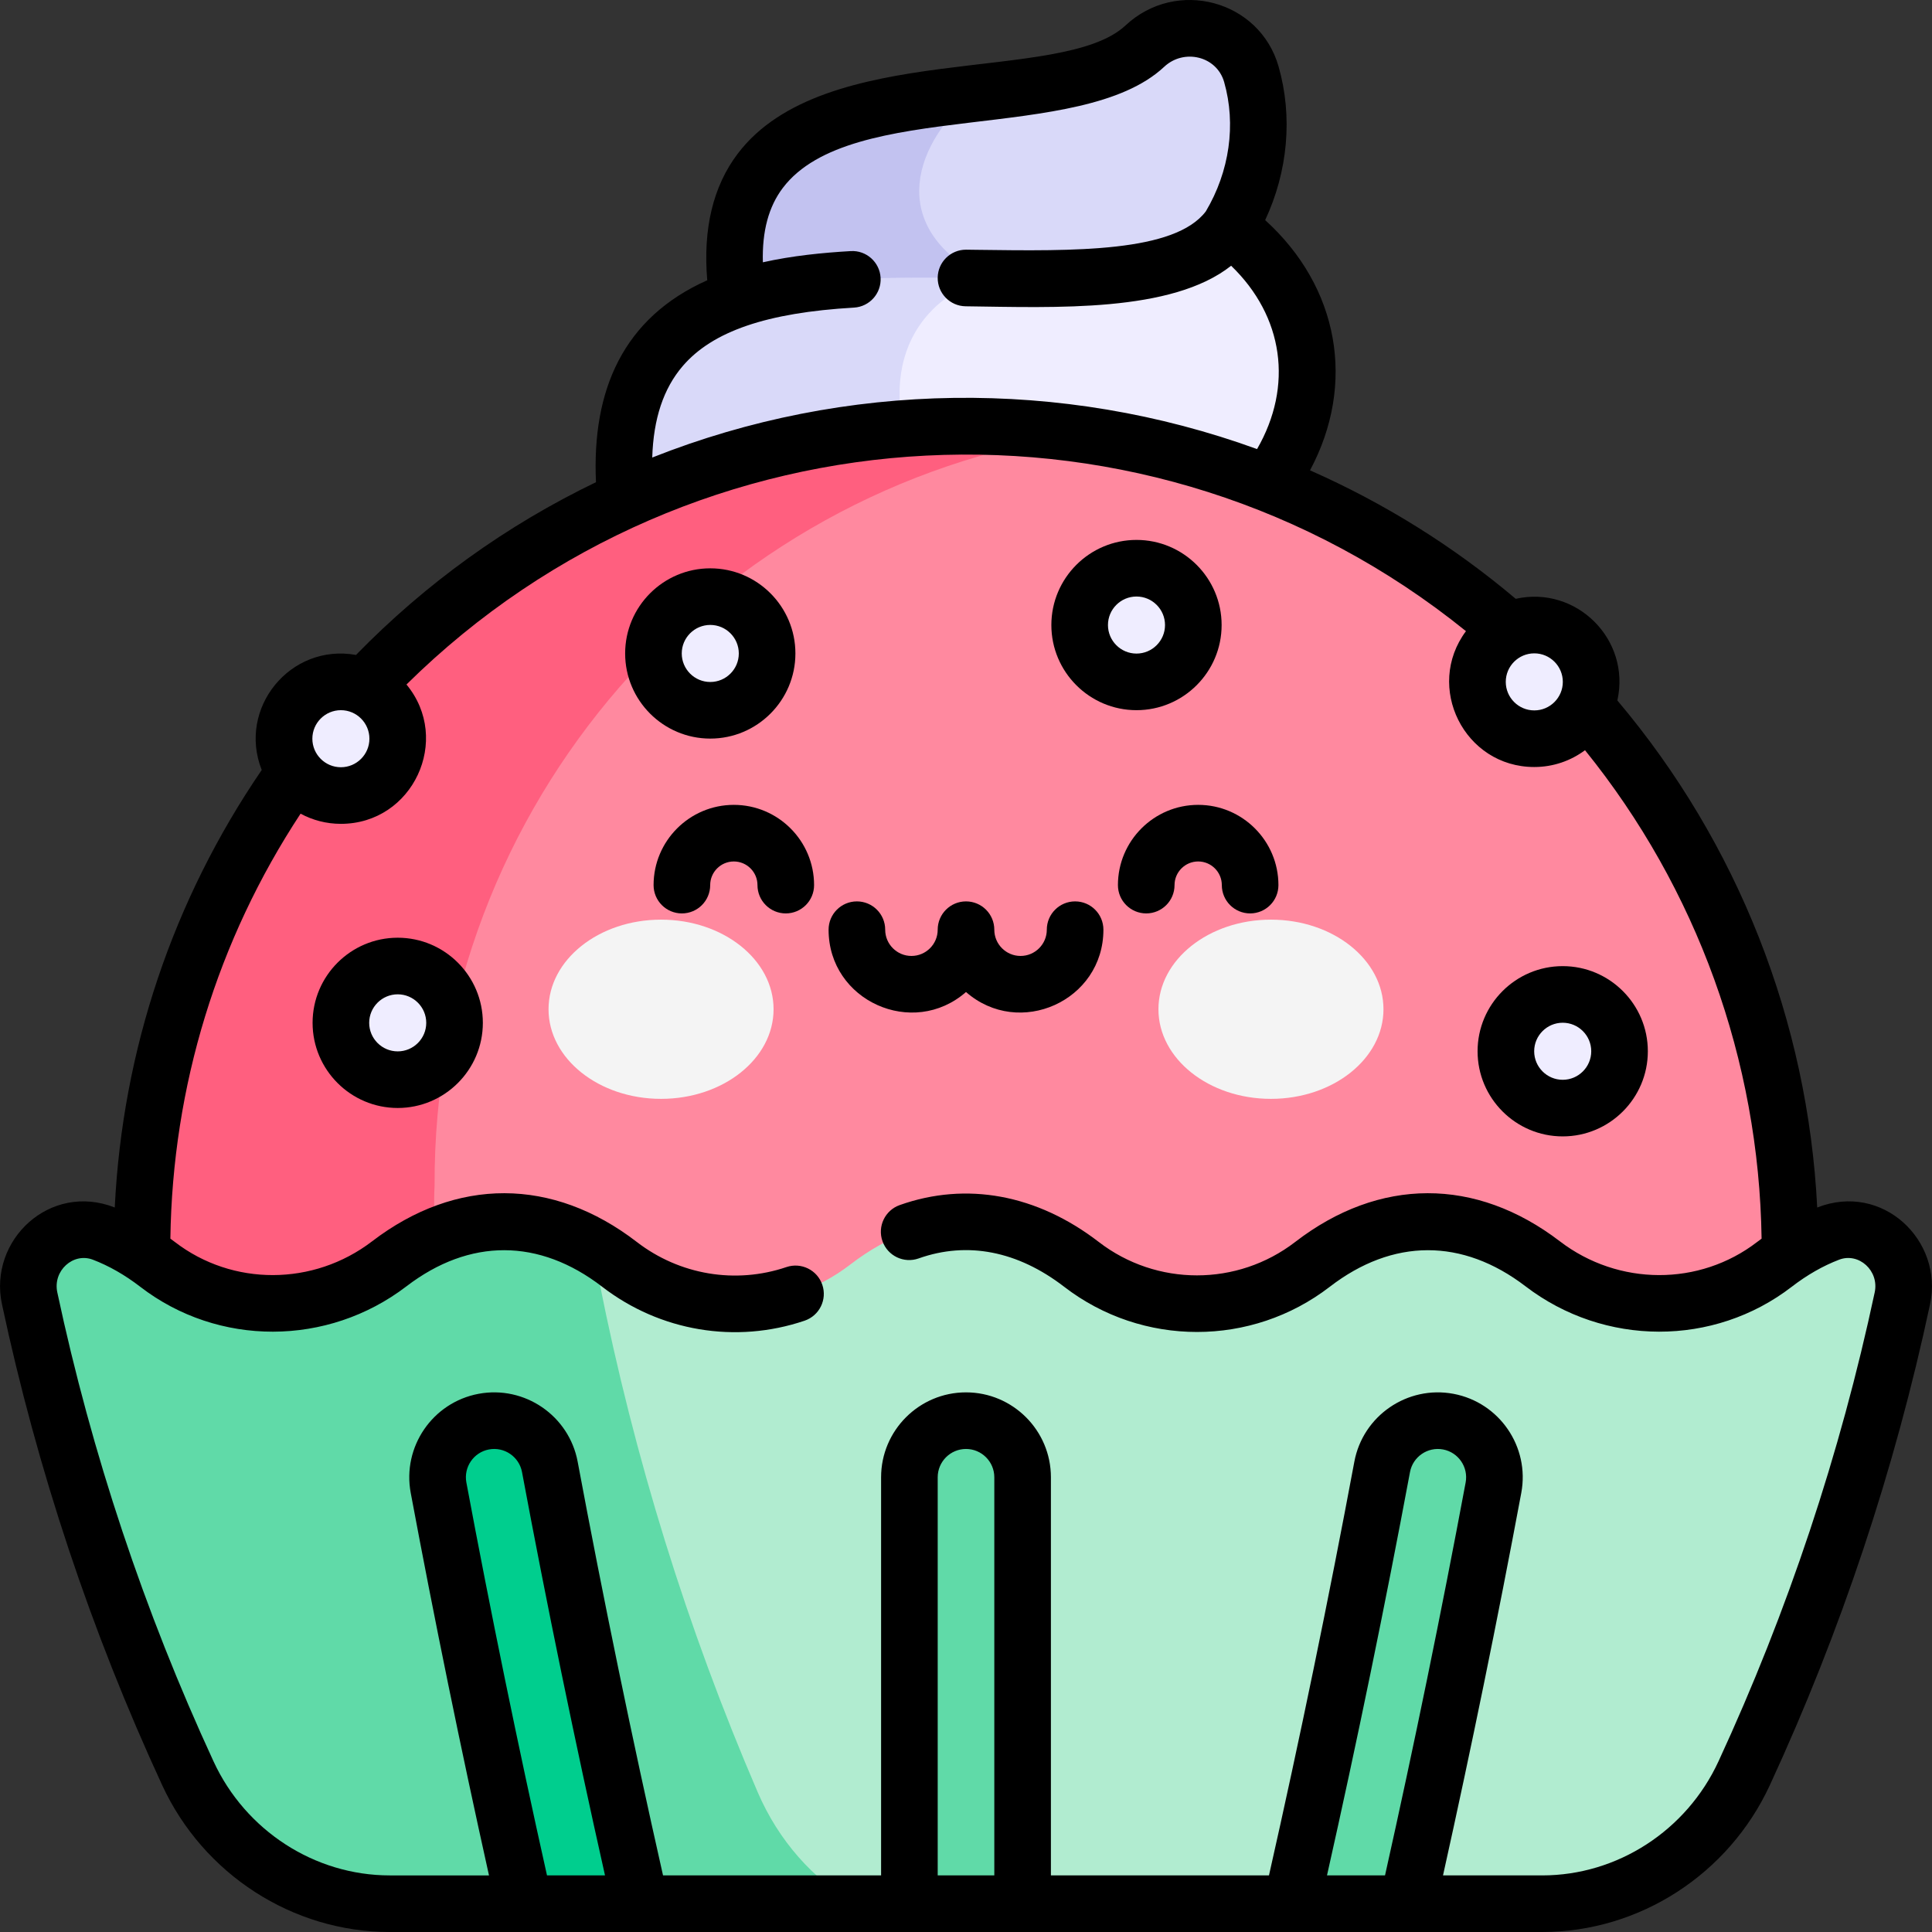 <svg id="Layer_1" enable-background="new 0 0 511.951 511.951" viewBox="0 0 511.951 511.951" xmlns="http://www.w3.org/2000/svg"><rect x="0" y="0" width="511.951" height="511.951" fill="#333333" stroke="none"/><g><g><path d="m325.766 60.207c-22.671 21.809-53.223 33.516-85 31.39-1.433-1.929-12.719-17.687-7.274-37.975 5.294-19.726 22.125-27.783 24.424-28.835 14.166-1.683 35.765-3.527 45.45-12.57 9.32-8.72 24.725-4.822 28.23 7.46 3.766 13.198 1.83 27.86-5.83 40.53z" fill="#d9d9f9"/><path d="m261.096 73.727c-10.46 3.46-17.09 9.95-20.33 17.87-22.4-1.47-39.05-9.3-45.21-12.44-7.21-45.42 28.92-50.38 62.36-54.37-17.48 15.18-21.81 36.4 3.18 48.94z" fill="#c2c2f0"/><path d="m336.116 128.086-89.33 2.24c-13.475-3.034-24.836-10.847-26.713-20.447-2.649-13.549 13.024-33.563 41.013-36.153 17.454.202 43.515 1.004 57.35-7.06l.02-.01c2.94-1.72 5.41-3.84 7.31-6.45 24.16 18.061 26.25 46.17 10.35 67.88z" fill="#efedff"/><path d="m246.786 130.327-81.03 2.04c-5.97-60.95 47.74-59.26 95.33-58.64-25.339 8.389-28.528 34.94-14.3 56.6z" fill="#d9d9f9"/><path d="m474.326 332.106c-1.56 11.34-5.52 27.99-17.15 43.17-25.088 32.731-66.068 36.966-276.14 28.6-220.386-125.721-15.736-290.976 105.39-288.85h.04c43.18 6.03 82.3 24.69 113.52 52.11l20.13 20.13c33.92 38.641 54.42 89.351 54.21 144.84z" fill="#ff899f"/><path d="m181.036 403.876c-87.3-3.48-121.2-10.03-136.19-36.96-7.01-12.6-7.7-25.75-7.22-34.81-.18-47.56 14.85-91.6 40.5-127.54l18.45-22.53c48.758-52.049 119.216-76.875 189.85-67.01-97.222 14.197-171.64 98.111-171.27 199.14-.44 8.32.2 20.4 6.63 31.97 8.76 15.751 26.47 39.041 59.25 57.74z" fill="#ff5f7f"/><path d="m504.106 344.006c-9.22 43.25-23.21 85.36-41.93 125.88-9.74 21.08-30.58 34.56-53.5 34.56h-35.66l7.31-89.53-38.07 89.53h-71.28l-12.19-77.15-17.81 77.15h-14.4c-128.36-59.67-67.38-172.88-67.38-172.88 1.68 1.06 3.34 2.21 4.97 3.47 18.1 13.95 43.1 13.94 61.21 0 20-15.41 42.15-14.7 61.2 0 18.11 13.95 43.1 13.95 61.21 0 19.48-15.01 41.53-15.06 61.02-.14 10.65 8.15 23.65 11.59 36.24 10.25h.02c8.91-.96 17.62-4.31 25.14-10.11 4.7-3.63 9.55-6.38 14.47-8.25 10.87-4.129 21.86 5.78 19.43 17.22z" fill="#b1ecd0"/><path d="m169.696 504.446c-13.06-10.63-23.29-19.51-31.46-27.7l.7 27.7h-35.66c-22.92 0-43.76-13.479-53.5-34.56-18.72-40.52-32.71-82.63-41.93-125.88-2.44-11.47 8.61-21.35 19.43-17.22 4.92 1.87 9.77 4.63 14.47 8.25 18.15 13.98 43.2 13.78 61.4-.14 3.78-2.9 7.67-5.23 11.61-7 15.11-6.77 30.55-5.05 44.44 3.67-.75 2.54-.93 5.35-.35 8.25 9.22 46.41 23.21 91.6 41.93 135.08 5.55 12.89 14.71 23.13 25.8 29.55z" fill="#60daa8"/><path d="m145.696 388.696c-2.335-12.504-18.134-16.456-26.18-6.95-2.82 3.32-4.17 7.84-3.31 12.46 6.86 36.7 14.46 73.59 22.73 110.24h24.66 6.1c-8.76-38.46-16.8-77.199-24-115.75z" fill="#00ce8e"/><path d="m270.976 391.446v113h-30v-113c0-8.28 6.72-15 15-15s15 6.721 15 15z" fill="#60daa8"/><path d="m395.746 394.207c-6.86 36.7-14.46 73.59-22.73 110.24h-30.76c8.76-38.46 16.8-77.2 24-115.75 1.52-8.14 9.35-13.51 17.5-11.99 8.14 1.52 13.51 9.35 11.99 17.5z" fill="#60daa8"/><ellipse cx="175.169" cy="267.437" fill="#f4f4f4" rx="29.816" ry="23.744"/><ellipse cx="336.784" cy="267.437" fill="#f4f4f4" rx="29.816" ry="23.744"/><g fill="#efedff"><circle cx="406.565" cy="180.682" r="15.059"/><circle cx="301.153" cy="165.624" r="15.059"/><circle cx="188.212" cy="173.153" r="15.059"/><circle cx="414.094" cy="278.565" r="15.059"/><circle cx="90.329" cy="195.741" r="15.059"/><circle cx="105.388" cy="271.035" r="15.059"/></g></g><g><path d="m481.534 319.97c-2.467-49.359-21.006-96.525-52.958-134.357 3.612-16.147-10.847-30.532-26.935-26.937-16.569-13.995-34.94-25.415-54.505-34.044 12.228-22.863 7.725-48.517-11.885-66.307 6.027-12.885 7.352-27.397 3.553-40.702-5.022-17.589-27.074-23.496-40.563-10.877-16.86 15.773-79.83 3.669-102.769 34-6.519 8.619-9.22 19.875-8.062 33.518-22.254 9.927-30.598 29.068-29.485 53.51-23.747 11.445-45.094 26.808-63.59 45.775-17.422-3.138-31.461 14.137-24.981 30.482-23.567 34.48-36.903 74.252-38.946 115.934-17.209-6.748-33.501 8.691-29.893 25.609 9.348 43.838 23.632 86.723 42.457 127.464 10.922 23.638 34.591 38.912 60.302 38.912h305.408c25.71 0 49.379-15.274 60.302-38.912 18.825-40.745 33.11-83.63 42.456-127.464 3.584-16.809-12.566-32.396-29.906-25.604zm-67.41-139.283c0 4.168-3.391 7.559-7.559 7.559s-7.559-3.391-7.559-7.559 3.391-7.559 7.559-7.559 7.559 3.391 7.559 7.559zm-187.831-99.176c4.135-.24 7.293-3.786 7.053-7.921-.239-4.136-3.793-7.3-7.921-7.053-7.338.425-15.375 1.202-23.278 2.968-.224-8.235 1.525-14.731 5.29-19.709 18.066-23.889 78.898-11.369 101.053-32.094 5.234-4.898 13.923-2.853 15.891 4.04 3.204 11.225 1.429 23.692-4.855 34.269-8.265 10.885-34.851 10.535-60.574 10.191l-2.977-.039c-4.097 0-7.444 3.294-7.498 7.403-.053 4.142 3.261 7.542 7.403 7.596 23.804.309 54.58 1.727 70.352-10.741 13.893 13.4 16.523 31.851 6.87 48.576-51.819-18.818-109.024-18.089-160.268 2.242.317-10.295 2.974-18.273 8.05-24.207 7.913-9.251 22.342-14.183 45.409-15.521zm-135.963 106.676c4.168 0 7.559 3.391 7.559 7.559s-3.391 7.559-7.559 7.559-7.559-3.391-7.559-7.559 3.391-7.559 7.559-7.559zm54.616 308.764c-7.729-34.6-14.915-69.594-21.365-104.12-.759-4.065 1.93-7.991 5.995-8.75 4.065-.76 7.991 1.931 8.75 5.995 6.621 35.446 14.015 71.35 21.992 106.875zm118.531 0h-15v-105.497c0-4.136 3.364-7.5 7.5-7.5s7.5 3.364 7.5 7.5zm88.159 0c7.977-35.525 15.371-71.429 21.992-106.875.76-4.064 4.683-6.751 8.75-5.995 4.065.759 6.755 4.685 5.996 8.75-6.449 34.527-13.636 69.521-21.365 104.121h-15.373zm145.133-154.504c-9.114 42.746-23.044 84.567-41.403 124.301-8.478 18.348-26.803 30.204-46.685 30.204h-26.305c7.49-33.704 14.462-67.755 20.741-101.366 2.278-12.195-5.791-23.97-17.987-26.249-12.194-2.275-23.971 5.792-26.249 17.986-6.792 36.362-14.402 73.209-22.622 109.629h-57.783v-105.498c0-12.407-10.093-22.5-22.5-22.5s-22.5 10.093-22.5 22.5v105.498h-57.783c-8.22-36.42-15.83-73.267-22.622-109.629-2.278-12.194-14.054-20.263-26.25-17.986-12.195 2.279-20.264 14.054-17.986 26.25 6.279 33.611 13.252 67.662 20.741 101.366h-26.304c-19.883 0-38.208-11.855-46.685-30.204-18.358-39.731-32.288-81.552-41.404-124.301-1.228-5.764 4.248-10.625 9.415-8.653 4.268 1.627 8.498 4.045 12.574 7.185 20.643 15.905 49.645 15.854 70.529-.125 16.735-12.804 35.161-12.76 51.883.125 15.331 11.811 35.375 15.168 53.623 8.981 3.922-1.33 6.024-5.588 4.694-9.511s-5.589-6.023-9.511-4.694c-13.482 4.571-28.305 2.083-39.65-6.659-22.278-17.164-47.848-17.221-70.153-.156-15.5 11.858-36.99 11.922-52.26.156-.391-.301-.787-.587-1.181-.879.569-40.38 12.437-79.072 34.501-112.608 3.181 1.717 6.819 2.694 10.68 2.694 19.093 0 29.462-22.329 17.382-36.922 76.353-75.428 197.283-81.611 280.749-14.138-10.989 14.761-.456 36.001 18.104 36.001 5.032 0 9.684-1.657 13.441-4.454 29.625 36.649 46.109 82.159 46.793 129.432-.392.29-.785.574-1.174.874-15.27 11.766-36.76 11.702-52.26-.156-22.306-17.066-47.876-17.009-70.153.156-15.326 11.807-36.732 11.807-52.057 0-16.33-12.582-35.063-16.051-52.747-9.77-3.903 1.386-5.943 5.674-4.557 9.578 1.386 3.903 5.675 5.943 9.578 4.557 12.902-4.583 26.241-1.983 38.571 7.517 20.716 15.961 49.652 15.961 70.368 0 16.722-12.884 35.147-12.927 51.883-.125 20.885 15.978 49.888 16.029 70.53.125 4.075-3.14 8.305-5.558 12.573-7.186 5.192-1.979 10.643 2.91 9.418 8.654z"/><path d="m255.977 262.868c14.082 12.342 36.411 2.369 36.411-16.512 0-4.142-3.358-7.5-7.5-7.5s-7.5 3.358-7.5 7.5c0 3.835-3.12 6.956-6.956 6.956s-6.956-3.12-6.956-6.956c0-4.142-3.358-7.5-7.5-7.5s-7.5 3.358-7.5 7.5c0 3.835-3.12 6.956-6.956 6.956s-6.956-3.12-6.956-6.956c0-4.142-3.358-7.5-7.5-7.5s-7.5 3.358-7.5 7.5c.002 18.876 22.328 28.856 36.413 16.512z"/><path d="m194.454 213.276c-11.726 0-21.265 9.54-21.265 21.265 0 4.142 3.358 7.5 7.5 7.5s7.5-3.358 7.5-7.5c0-3.455 2.811-6.265 6.265-6.265s6.265 2.811 6.265 6.265c0 4.142 3.358 7.5 7.5 7.5s7.5-3.358 7.5-7.5c.001-11.726-9.539-21.265-21.265-21.265z"/><path d="m296.234 234.541c0 4.142 3.358 7.5 7.5 7.5s7.5-3.358 7.5-7.5c0-3.455 2.811-6.265 6.265-6.265s6.265 2.811 6.265 6.265c0 4.142 3.358 7.5 7.5 7.5s7.5-3.358 7.5-7.5c0-11.726-9.54-21.265-21.265-21.265s-21.265 9.539-21.265 21.265z"/><path d="m301.153 188.187c12.439 0 22.559-10.12 22.559-22.559s-10.12-22.559-22.559-22.559-22.559 10.12-22.559 22.559 10.12 22.559 22.559 22.559zm0-30.118c4.168 0 7.559 3.391 7.559 7.559s-3.391 7.559-7.559 7.559-7.559-3.391-7.559-7.559 3.391-7.559 7.559-7.559z"/><path d="m210.771 173.157c0-12.439-10.12-22.559-22.559-22.559s-22.559 10.12-22.559 22.559 10.12 22.559 22.559 22.559 22.559-10.12 22.559-22.559zm-30.118 0c0-4.168 3.391-7.559 7.559-7.559s7.559 3.391 7.559 7.559-3.391 7.559-7.559 7.559-7.559-3.391-7.559-7.559z"/><path d="m414.095 301.128c12.439 0 22.559-10.12 22.559-22.559s-10.12-22.559-22.559-22.559-22.559 10.12-22.559 22.559 10.12 22.559 22.559 22.559zm0-30.118c4.168 0 7.559 3.391 7.559 7.559s-3.391 7.559-7.559 7.559-7.559-3.391-7.559-7.559 3.391-7.559 7.559-7.559z"/><path d="m105.389 248.481c-12.439 0-22.559 10.12-22.559 22.559s10.12 22.559 22.559 22.559 22.559-10.12 22.559-22.559-10.12-22.559-22.559-22.559zm0 30.117c-4.168 0-7.559-3.391-7.559-7.559s3.391-7.559 7.559-7.559 7.559 3.391 7.559 7.559-3.391 7.559-7.559 7.559z"/></g></g><g/><g/><g/><g/><g/><g/><g/><g/><g/><g/><g/><g/><g/><g/><g/></svg>